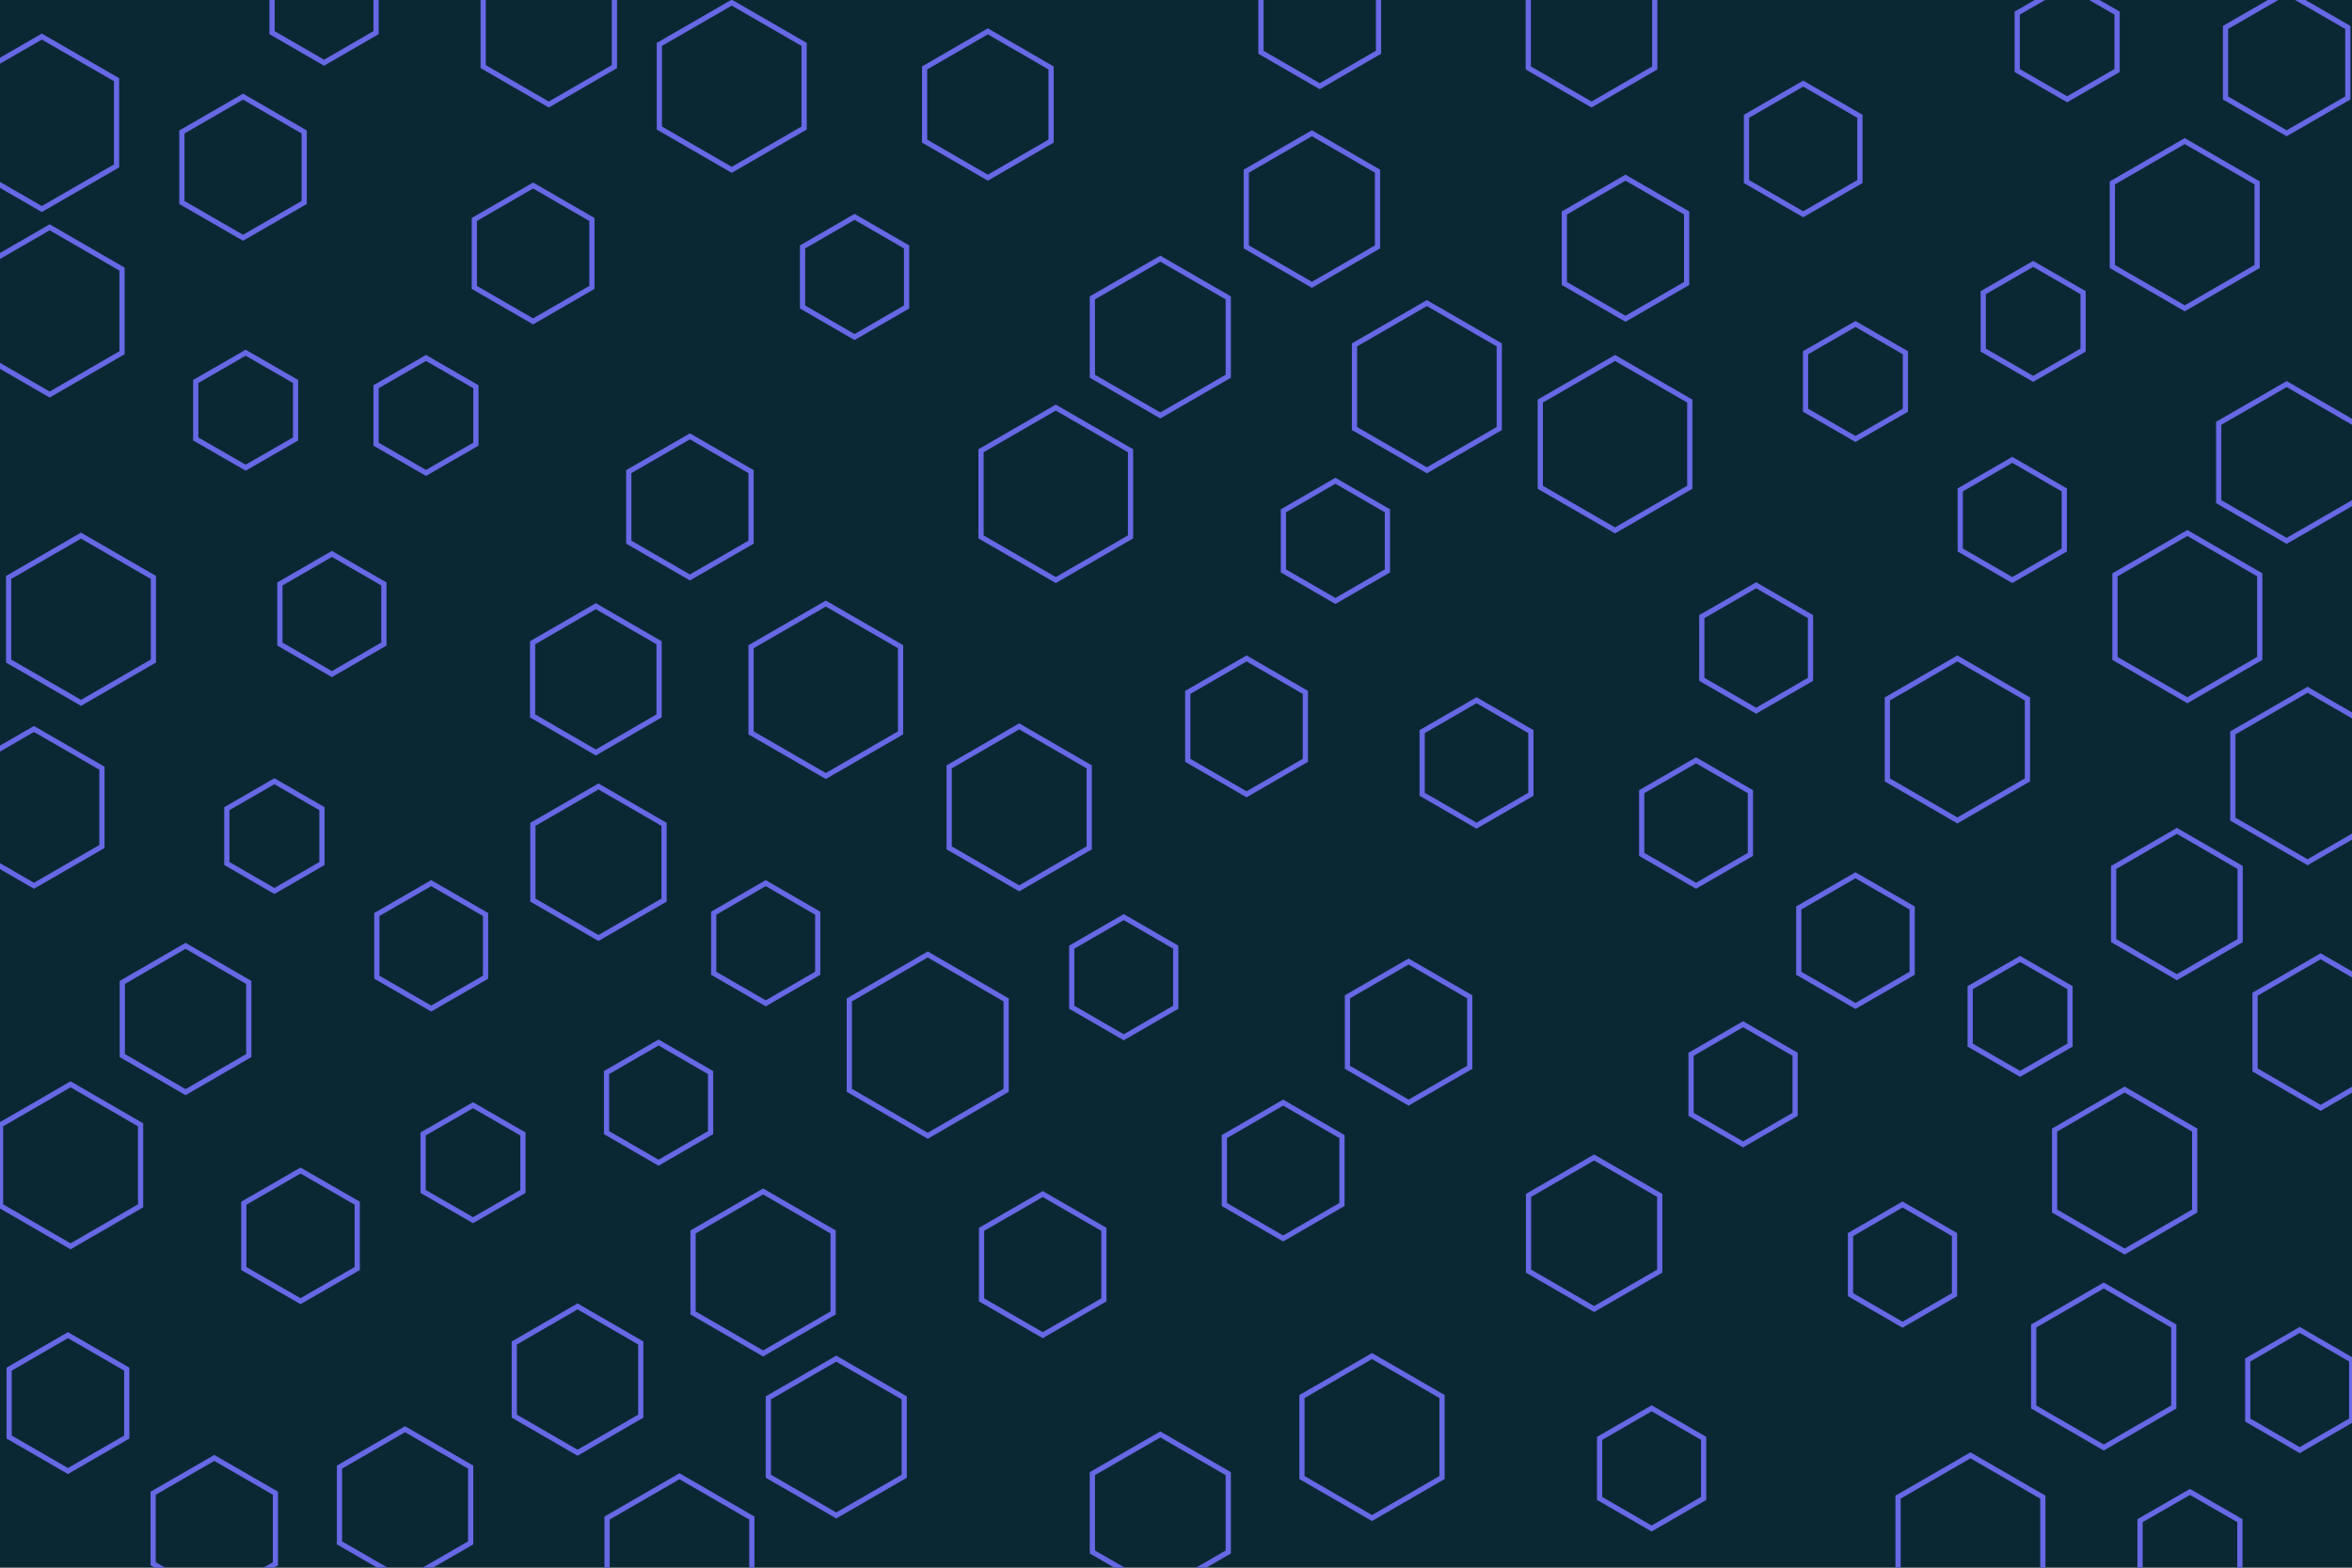 <svg id="visual" viewBox="0 0 900 600" width="900" height="600" xmlns="http://www.w3.org/2000/svg" xmlns:xlink="http://www.w3.org/1999/xlink" version="1.1"><rect width="900" height="600" fill="#0a2834"></rect><g><g transform="translate(355 400)"><path d="M0 -34.7L30 -17.3L30 17.3L0 34.7L-30 17.3L-30 -17.3Z" fill="none" stroke="#6668e4" stroke-width="2"></path></g><g transform="translate(749 283)"><path d="M0 -31L26.8 -15.5L26.8 15.5L0 31L-26.8 15.5L-26.8 -15.5Z" stroke="#6668e4" fill="none" stroke-width="2"></path></g><g transform="translate(632 562)"><path d="M0 -23L19.9 -11.5L19.9 11.5L0 23L-19.9 11.5L-19.9 -11.5Z" stroke="#6668e4" fill="none" stroke-width="2"></path></g><g transform="translate(505 7)"><path d="M0 -26L22.5 -13L22.5 13L0 26L-22.5 13L-22.5 -13Z" stroke="#6668e4" fill="none" stroke-width="2"></path></g><g transform="translate(622 95)"><path d="M0 -27L23.4 -13.5L23.4 13.5L0 27L-23.4 13.5L-23.4 -13.5Z" stroke="#6668e4" fill="none" stroke-width="2"></path></g><g transform="translate(229 330)"><path d="M0 -29L25.1 -14.5L25.1 14.5L0 29L-25.1 14.5L-25.1 -14.5Z" stroke="#6668e4" fill="none" stroke-width="2"></path></g><g transform="translate(155 576)"><path d="M0 -29L25.1 -14.5L25.1 14.5L0 29L-25.1 14.5L-25.1 -14.5Z" stroke="#6668e4" fill="none" stroke-width="2"></path></g><g transform="translate(667 415)"><path d="M0 -23L19.9 -11.5L19.9 11.5L0 23L-19.9 11.5L-19.9 -11.5Z" stroke="#6668e4" fill="none" stroke-width="2"></path></g><g transform="translate(264 194)"><path d="M0 -27L23.4 -13.5L23.4 13.5L0 27L-23.4 13.5L-23.4 -13.5Z" stroke="#6668e4" fill="none" stroke-width="2"></path></g><g transform="translate(293 361)"><path d="M0 -23L19.9 -11.5L19.9 11.5L0 23L-19.9 11.5L-19.9 -11.5Z" stroke="#6668e4" fill="none" stroke-width="2"></path></g><g transform="translate(327 106)"><path d="M0 -23L19.9 -11.5L19.9 11.5L0 23L-19.9 11.5L-19.9 -11.5Z" stroke="#6668e4" fill="none" stroke-width="2"></path></g><g transform="translate(26 537)"><path d="M0 -26L22.5 -13L22.5 13L0 26L-22.5 13L-22.5 -13Z" stroke="#6668e4" fill="none" stroke-width="2"></path></g><g transform="translate(690 57)"><path d="M0 -25L21.7 -12.5L21.7 12.5L0 25L-21.7 12.5L-21.7 -12.5Z" stroke="#6668e4" fill="none" stroke-width="2"></path></g><g transform="translate(836 86)"><path d="M0 -32L27.7 -16L27.7 16L0 32L-27.7 16L-27.7 -16Z" stroke="#6668e4" fill="none" stroke-width="2"></path></g><g transform="translate(430 374)"><path d="M0 -23L19.9 -11.5L19.9 11.5L0 23L-19.9 11.5L-19.9 -11.5Z" stroke="#6668e4" fill="none" stroke-width="2"></path></g><g transform="translate(444 129)"><path d="M0 -30L26 -15L26 15L0 30L-26 15L-26 -15Z" stroke="#6668e4" fill="none" stroke-width="2"></path></g><g transform="translate(649 315)"><path d="M0 -24L20.8 -12L20.8 12L0 24L-20.8 12L-20.8 -12Z" stroke="#6668e4" fill="none" stroke-width="2"></path></g><g transform="translate(316 264)"><path d="M0 -33L28.6 -16.5L28.6 16.5L0 33L-28.6 16.5L-28.6 -16.5Z" stroke="#6668e4" fill="none" stroke-width="2"></path></g><g transform="translate(444 579)"><path d="M0 -30L26 -15L26 15L0 30L-26 15L-26 -15Z" stroke="#6668e4" fill="none" stroke-width="2"></path></g><g transform="translate(94 157)"><path d="M0 -22L19.1 -11L19.1 11L0 22L-19.1 11L-19.1 -11Z" stroke="#6668e4" fill="none" stroke-width="2"></path></g><g transform="translate(728 484)"><path d="M0 -23L19.9 -11.5L19.9 11.5L0 23L-19.9 11.5L-19.9 -11.5Z" stroke="#6668e4" fill="none" stroke-width="2"></path></g><g transform="translate(378 40)"><path d="M0 -28L24.2 -14L24.2 14L0 28L-24.2 14L-24.2 -14Z" stroke="#6668e4" fill="none" stroke-width="2"></path></g><g transform="translate(491 448)"><path d="M0 -26L22.5 -13L22.5 13L0 26L-22.5 13L-22.5 -13Z" stroke="#6668e4" fill="none" stroke-width="2"></path></g><g transform="translate(221 528)"><path d="M0 -28L24.2 -14L24.2 14L0 28L-24.2 14L-24.2 -14Z" stroke="#6668e4" fill="none" stroke-width="2"></path></g><g transform="translate(888 395)"><path d="M0 -29L25.1 -14.5L25.1 14.5L0 29L-25.1 14.5L-25.1 -14.5Z" stroke="#6668e4" fill="none" stroke-width="2"></path></g><g transform="translate(115 473)"><path d="M0 -25L21.7 -12.5L21.7 12.5L0 25L-21.7 12.5L-21.7 -12.5Z" stroke="#6668e4" fill="none" stroke-width="2"></path></g><g transform="translate(883 297)"><path d="M0 -33L28.6 -16.5L28.6 16.5L0 33L-28.6 16.5L-28.6 -16.5Z" stroke="#6668e4" fill="none" stroke-width="2"></path></g><g transform="translate(19 119)"><path d="M0 -32L27.7 -16L27.7 16L0 32L-27.7 16L-27.7 -16Z" stroke="#6668e4" fill="none" stroke-width="2"></path></g><g transform="translate(280 33)"><path d="M0 -32L27.7 -16L27.7 16L0 32L-27.7 16L-27.7 -16Z" stroke="#6668e4" fill="none" stroke-width="2"></path></g><g transform="translate(880 532)"><path d="M0 -23L19.9 -11.5L19.9 11.5L0 23L-19.9 11.5L-19.9 -11.5Z" stroke="#6668e4" fill="none" stroke-width="2"></path></g><g transform="translate(399 484)"><path d="M0 -27L23.4 -13.5L23.4 13.5L0 27L-23.4 13.5L-23.4 -13.5Z" stroke="#6668e4" fill="none" stroke-width="2"></path></g><g transform="translate(754 589)"><path d="M0 -32L27.7 -16L27.7 16L0 32L-27.7 16L-27.7 -16Z" stroke="#6668e4" fill="none" stroke-width="2"></path></g><g transform="translate(565 292)"><path d="M0 -24L20.8 -12L20.8 12L0 24L-20.8 12L-20.8 -12Z" stroke="#6668e4" fill="none" stroke-width="2"></path></g><g transform="translate(71 390)"><path d="M0 -28L24.2 -14L24.2 14L0 28L-24.2 14L-24.2 -14Z" stroke="#6668e4" fill="none" stroke-width="2"></path></g><g transform="translate(31 237)"><path d="M0 -32L27.7 -16L27.7 16L0 32L-27.7 16L-27.7 -16Z" stroke="#6668e4" fill="none" stroke-width="2"></path></g><g transform="translate(773 389)"><path d="M0 -22L19.1 -11L19.1 11L0 22L-19.1 11L-19.1 -11Z" stroke="#6668e4" fill="none" stroke-width="2"></path></g><g transform="translate(16 47)"><path d="M0 -33L28.6 -16.5L28.6 16.5L0 33L-28.6 16.5L-28.6 -16.5Z" stroke="#6668e4" fill="none" stroke-width="2"></path></g><g transform="translate(404 189)"><path d="M0 -33L28.6 -16.5L28.6 16.5L0 33L-28.6 16.5L-28.6 -16.5Z" stroke="#6668e4" fill="none" stroke-width="2"></path></g><g transform="translate(477 278)"><path d="M0 -26L22.5 -13L22.5 13L0 26L-22.5 13L-22.5 -13Z" stroke="#6668e4" fill="none" stroke-width="2"></path></g><g transform="translate(770 199)"><path d="M0 -23L19.9 -11.5L19.9 11.5L0 23L-19.9 11.5L-19.9 -11.5Z" stroke="#6668e4" fill="none" stroke-width="2"></path></g><g transform="translate(609 12)"><path d="M0 -28L24.2 -14L24.2 14L0 28L-24.2 14L-24.2 -14Z" stroke="#6668e4" fill="none" stroke-width="2"></path></g><g transform="translate(127 235)"><path d="M0 -23L19.9 -11.5L19.9 11.5L0 23L-19.9 11.5L-19.9 -11.5Z" stroke="#6668e4" fill="none" stroke-width="2"></path></g><g transform="translate(539 395)"><path d="M0 -27L23.4 -13.5L23.4 13.5L0 27L-23.4 13.5L-23.4 -13.5Z" stroke="#6668e4" fill="none" stroke-width="2"></path></g><g transform="translate(875 177)"><path d="M0 -30L26 -15L26 15L0 30L-26 15L-26 -15Z" stroke="#6668e4" fill="none" stroke-width="2"></path></g><g transform="translate(618 170)"><path d="M0 -33L28.6 -16.5L28.6 16.5L0 33L-28.6 16.5L-28.6 -16.5Z" stroke="#6668e4" fill="none" stroke-width="2"></path></g><g transform="translate(228 260)"><path d="M0 -28L24.2 -14L24.2 14L0 28L-24.2 14L-24.2 -14Z" stroke="#6668e4" fill="none" stroke-width="2"></path></g><g transform="translate(791 16)"><path d="M0 -22L19.1 -11L19.1 11L0 22L-19.1 11L-19.1 -11Z" stroke="#6668e4" fill="none" stroke-width="2"></path></g><g transform="translate(511 207)"><path d="M0 -23L19.9 -11.5L19.9 11.5L0 23L-19.9 11.5L-19.9 -11.5Z" stroke="#6668e4" fill="none" stroke-width="2"></path></g><g transform="translate(610 472)"><path d="M0 -29L25.1 -14.5L25.1 14.5L0 29L-25.1 14.5L-25.1 -14.5Z" stroke="#6668e4" fill="none" stroke-width="2"></path></g><g transform="translate(165 362)"><path d="M0 -24L20.8 -12L20.8 12L0 24L-20.8 12L-20.8 -12Z" stroke="#6668e4" fill="none" stroke-width="2"></path></g><g transform="translate(525 550)"><path d="M0 -31L26.8 -15.5L26.8 15.5L0 31L-26.8 15.5L-26.8 -15.5Z" stroke="#6668e4" fill="none" stroke-width="2"></path></g><g transform="translate(502 80)"><path d="M0 -29L25.1 -14.5L25.1 14.5L0 29L-25.1 14.5L-25.1 -14.5Z" stroke="#6668e4" fill="none" stroke-width="2"></path></g><g transform="translate(710 146)"><path d="M0 -22L19.1 -11L19.1 11L0 22L-19.1 11L-19.1 -11Z" stroke="#6668e4" fill="none" stroke-width="2"></path></g><g transform="translate(124 1)"><path d="M0 -23L19.9 -11.5L19.9 11.5L0 23L-19.9 11.5L-19.9 -11.5Z" stroke="#6668e4" fill="none" stroke-width="2"></path></g><g transform="translate(204 97)"><path d="M0 -26L22.5 -13L22.5 13L0 26L-22.5 13L-22.5 -13Z" stroke="#6668e4" fill="none" stroke-width="2"></path></g><g transform="translate(82 585)"><path d="M0 -27L23.4 -13.5L23.4 13.5L0 27L-23.4 13.5L-23.4 -13.5Z" stroke="#6668e4" fill="none" stroke-width="2"></path></g><g transform="translate(260 597)"><path d="M0 -32L27.7 -16L27.7 16L0 32L-27.7 16L-27.7 -16Z" stroke="#6668e4" fill="none" stroke-width="2"></path></g><g transform="translate(105 320)"><path d="M0 -21L18.2 -10.5L18.2 10.5L0 21L-18.2 10.5L-18.2 -10.5Z" stroke="#6668e4" fill="none" stroke-width="2"></path></g><g transform="translate(837 236)"><path d="M0 -32L27.7 -16L27.7 16L0 32L-27.7 16L-27.7 -16Z" stroke="#6668e4" fill="none" stroke-width="2"></path></g><g transform="translate(390 309)"><path d="M0 -31L26.8 -15.5L26.8 15.5L0 31L-26.8 15.5L-26.8 -15.5Z" stroke="#6668e4" fill="none" stroke-width="2"></path></g><g transform="translate(292 487)"><path d="M0 -31L26.8 -15.5L26.8 15.5L0 31L-26.8 15.5L-26.8 -15.5Z" stroke="#6668e4" fill="none" stroke-width="2"></path></g><g transform="translate(833 346)"><path d="M0 -28L24.2 -14L24.2 14L0 28L-24.2 14L-24.2 -14Z" stroke="#6668e4" fill="none" stroke-width="2"></path></g><g transform="translate(93 64)"><path d="M0 -27L23.4 -13.5L23.4 13.5L0 27L-23.4 13.5L-23.4 -13.5Z" stroke="#6668e4" fill="none" stroke-width="2"></path></g><g transform="translate(163 159)"><path d="M0 -22L19.1 -11L19.1 11L0 22L-19.1 11L-19.1 -11Z" stroke="#6668e4" fill="none" stroke-width="2"></path></g><g transform="translate(805 523)"><path d="M0 -31L26.8 -15.5L26.8 15.5L0 31L-26.8 15.5L-26.8 -15.5Z" stroke="#6668e4" fill="none" stroke-width="2"></path></g><g transform="translate(320 550)"><path d="M0 -30L26 -15L26 15L0 30L-26 15L-26 -15Z" stroke="#6668e4" fill="none" stroke-width="2"></path></g><g transform="translate(181 445)"><path d="M0 -22L19.1 -11L19.1 11L0 22L-19.1 11L-19.1 -11Z" stroke="#6668e4" fill="none" stroke-width="2"></path></g><g transform="translate(672 248)"><path d="M0 -24L20.8 -12L20.8 12L0 24L-20.8 12L-20.8 -12Z" stroke="#6668e4" fill="none" stroke-width="2"></path></g><g transform="translate(210 11)"><path d="M0 -29L25.1 -14.5L25.1 14.5L0 29L-25.1 14.5L-25.1 -14.5Z" stroke="#6668e4" fill="none" stroke-width="2"></path></g><g transform="translate(875 24)"><path d="M0 -27L23.4 -13.5L23.4 13.5L0 27L-23.4 13.5L-23.4 -13.5Z" stroke="#6668e4" fill="none" stroke-width="2"></path></g><g transform="translate(27 446)"><path d="M0 -31L26.8 -15.5L26.8 15.5L0 31L-26.8 15.5L-26.8 -15.5Z" stroke="#6668e4" fill="none" stroke-width="2"></path></g><g transform="translate(710 360)"><path d="M0 -25L21.7 -12.5L21.7 12.5L0 25L-21.7 12.5L-21.7 -12.5Z" stroke="#6668e4" fill="none" stroke-width="2"></path></g><g transform="translate(778 123)"><path d="M0 -22L19.1 -11L19.1 11L0 22L-19.1 11L-19.1 -11Z" stroke="#6668e4" fill="none" stroke-width="2"></path></g><g transform="translate(813 448)"><path d="M0 -31L26.8 -15.5L26.8 15.5L0 31L-26.8 15.5L-26.8 -15.5Z" stroke="#6668e4" fill="none" stroke-width="2"></path></g><g transform="translate(13 309)"><path d="M0 -30L26 -15L26 15L0 30L-26 15L-26 -15Z" stroke="#6668e4" fill="none" stroke-width="2"></path></g><g transform="translate(252 422)"><path d="M0 -23L19.9 -11.5L19.9 11.5L0 23L-19.9 11.5L-19.9 -11.5Z" stroke="#6668e4" fill="none" stroke-width="2"></path></g><g transform="translate(838 593)"><path d="M0 -22L19.1 -11L19.1 11L0 22L-19.1 11L-19.1 -11Z" stroke="#6668e4" fill="none" stroke-width="2"></path></g><g transform="translate(546 148)"><path d="M0 -32L27.7 -16L27.7 16L0 32L-27.7 16L-27.7 -16Z" stroke="#6668e4" fill="none" stroke-width="2"></path></g></g></svg>
